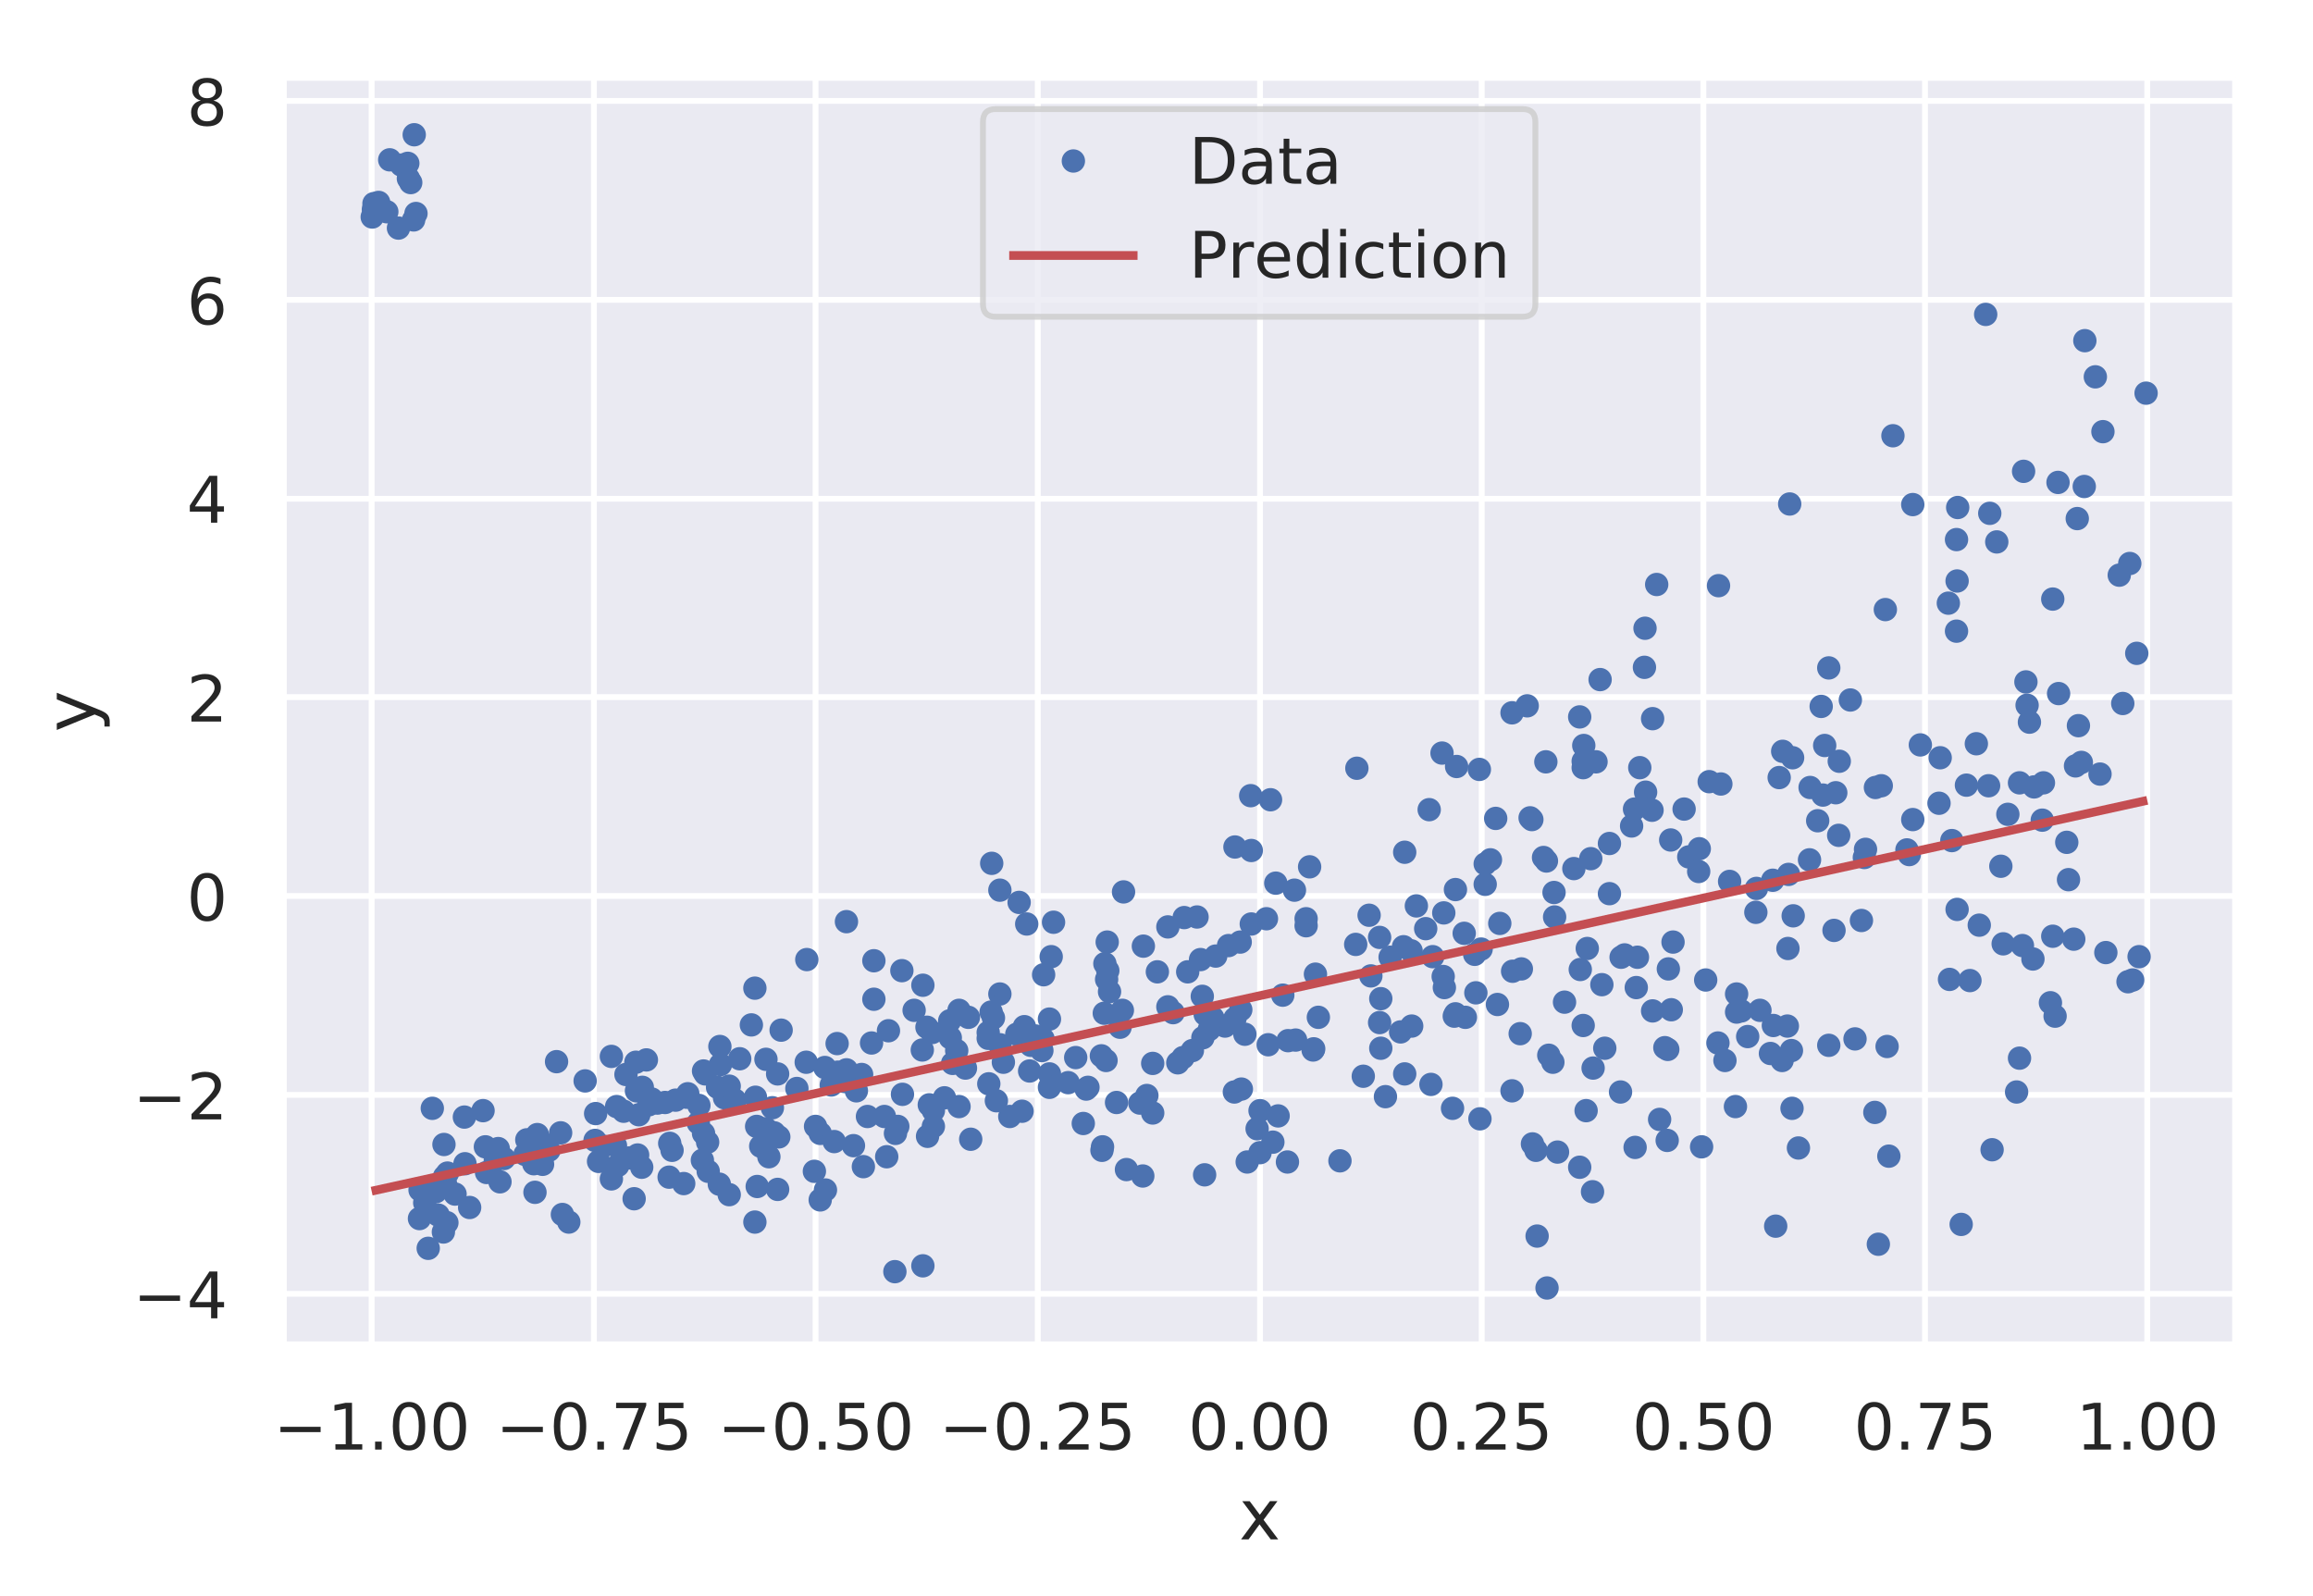 <svg height="364.8" viewBox="0 0 396.5 273.6" width="528.7" xmlns="http://www.w3.org/2000/svg" xmlns:xlink="http://www.w3.org/1999/xlink"><defs><style>*{stroke-linecap:butt;stroke-linejoin:round}</style></defs><g id="figure_1"><path d="M0 273.6h396.5V0H0z" fill="#fff" id="patch_1"/><g id="axes_1"><path d="M48.5 230.6h334.8V13.2H48.5z" fill="#eaeaf2" id="patch_2"/><g id="matplotlib.axis_1"><g id="xtick_1"><path clip-path="url(#p059a7c3ff1)" d="M63.7 230.6V13.2" fill="none" stroke="#fff" stroke-linecap="round" id="line2d_1"/><g id="text_1"><defs><path d="M10.6 35.5h62.6v-8.3H10.6z" id="DejaVuSans-8722"/><path d="M12.4 8.3h16.1v55.6L11 60.4v9l17.4 3.5h9.9V8.3h16V0H12.5z" id="DejaVuSans-49"/><path d="M10.7 12.4H21V0H10.7z" id="DejaVuSans-46"/><path d="M31.8 66.4q-7.6 0-11.5-7.5-3.8-7.5-3.8-22.5t3.8-22.5q3.9-7.5 11.5-7.5 7.7 0 11.5 7.5T47 36.4q0 15-3.8 22.5t-11.5 7.5zm0 7.8q12.2 0 18.7-9.7T57 36.4Q57 18 50.5 8.3 44-1.4 31.8-1.4 19.5-1.4 13 8.3q-6.5 9.7-6.5 28 0 18.5 6.5 28.2 6.4 9.7 18.7 9.7z" id="DejaVuSans-48"/></defs><g transform="matrix(.11 0 0 -.11 46.9 248.5)" fill="#262626"><use xlink:href="#DejaVuSans-8722"/><use x="83.8" xlink:href="#DejaVuSans-49"/><use x="147.4" xlink:href="#DejaVuSans-46"/><use x="179.2" xlink:href="#DejaVuSans-48"/><use x="242.8" xlink:href="#DejaVuSans-48"/></g></g></g><g id="xtick_2"><path clip-path="url(#p059a7c3ff1)" d="M101.8 230.6V13.2" fill="none" stroke="#fff" stroke-linecap="round" id="line2d_2"/><g id="text_2"><defs><path d="M8.2 73h46.9v-4.3L28.6 0H18.3l25 64.6H8.1z" id="DejaVuSans-55"/><path d="M10.8 73h38.7v-8.4H19.8V46.7q2.2.8 4.3 1.1 2.2.4 4.3.4 12.2 0 19.4-6.7 7-6.7 7-18.1 0-11.8-7.2-18.3-7.4-6.5-20.7-6.5-4.6 0-9.4.8-4.7.7-9.8 2.3v10q4.4-2.5 9.1-3.6 4.7-1.2 9.9-1.2 8.5 0 13.4 4.4 5 4.5 5 12 0 7.7-5 12.1Q35 40 26.7 40q-4 0-7.9-.9-4-.9-8-2.7z" id="DejaVuSans-53"/></defs><g transform="matrix(.11 0 0 -.11 85 248.5)" fill="#262626"><use xlink:href="#DejaVuSans-8722"/><use x="83.8" xlink:href="#DejaVuSans-48"/><use x="147.4" xlink:href="#DejaVuSans-46"/><use x="179.2" xlink:href="#DejaVuSans-55"/><use x="242.8" xlink:href="#DejaVuSans-53"/></g></g></g><g id="xtick_3"><path clip-path="url(#p059a7c3ff1)" d="M139.8 230.6V13.2" fill="none" stroke="#fff" stroke-linecap="round" id="line2d_3"/><g transform="matrix(.11 0 0 -.11 123 248.5)" fill="#262626" id="text_3"><use xlink:href="#DejaVuSans-8722"/><use x="83.8" xlink:href="#DejaVuSans-48"/><use x="147.4" xlink:href="#DejaVuSans-46"/><use x="179.2" xlink:href="#DejaVuSans-53"/><use x="242.8" xlink:href="#DejaVuSans-48"/></g></g><g id="xtick_4"><path clip-path="url(#p059a7c3ff1)" d="M177.9 230.6V13.2" fill="none" stroke="#fff" stroke-linecap="round" id="line2d_4"/><g id="text_4"><defs><path d="M19.2 8.3h34.4V0H7.3v8.3l15.3 15.6q9.7 9.8 12.2 12.6 4.7 5.3 6.6 9 2 3.7 2 7.3 0 5.8-4.2 9.5-4 3.6-10.6 3.6-4.6 0-9.8-1.6-5.1-1.6-11-4.9v10q6 2.4 11.1 3.6 5.2 1.2 9.5 1.2 11.4 0 18-5.7 6.8-5.6 6.8-15 0-4.6-1.7-8.6-1.6-4-6-9.5l-7.9-8.2L19.2 8.3z" id="DejaVuSans-50"/></defs><g transform="matrix(.11 0 0 -.11 161 248.5)" fill="#262626"><use xlink:href="#DejaVuSans-8722"/><use x="83.8" xlink:href="#DejaVuSans-48"/><use x="147.4" xlink:href="#DejaVuSans-46"/><use x="179.2" xlink:href="#DejaVuSans-50"/><use x="242.8" xlink:href="#DejaVuSans-53"/></g></g></g><g id="xtick_5"><path clip-path="url(#p059a7c3ff1)" d="M216 230.6V13.2" fill="none" stroke="#fff" stroke-linecap="round" id="line2d_5"/><g transform="matrix(.11 0 0 -.11 203.7 248.5)" fill="#262626" id="text_5"><use xlink:href="#DejaVuSans-48"/><use x="63.6" xlink:href="#DejaVuSans-46"/><use x="95.4" xlink:href="#DejaVuSans-48"/><use x="159" xlink:href="#DejaVuSans-48"/></g></g><g id="xtick_6"><path clip-path="url(#p059a7c3ff1)" d="M254 230.6V13.2" fill="none" stroke="#fff" stroke-linecap="round" id="line2d_6"/><g transform="matrix(.11 0 0 -.11 241.7 248.5)" fill="#262626" id="text_6"><use xlink:href="#DejaVuSans-48"/><use x="63.6" xlink:href="#DejaVuSans-46"/><use x="95.4" xlink:href="#DejaVuSans-50"/><use x="159" xlink:href="#DejaVuSans-53"/></g></g><g id="xtick_7"><path clip-path="url(#p059a7c3ff1)" d="M292 230.6V13.2" fill="none" stroke="#fff" stroke-linecap="round" id="line2d_7"/><g transform="matrix(.11 0 0 -.11 279.8 248.5)" fill="#262626" id="text_7"><use xlink:href="#DejaVuSans-48"/><use x="63.6" xlink:href="#DejaVuSans-46"/><use x="95.4" xlink:href="#DejaVuSans-53"/><use x="159" xlink:href="#DejaVuSans-48"/></g></g><g id="xtick_8"><path clip-path="url(#p059a7c3ff1)" d="M330 230.6V13.2" fill="none" stroke="#fff" stroke-linecap="round" id="line2d_8"/><g transform="matrix(.11 0 0 -.11 317.8 248.5)" fill="#262626" id="text_8"><use xlink:href="#DejaVuSans-48"/><use x="63.6" xlink:href="#DejaVuSans-46"/><use x="95.4" xlink:href="#DejaVuSans-55"/><use x="159" xlink:href="#DejaVuSans-53"/></g></g><g id="xtick_9"><path clip-path="url(#p059a7c3ff1)" d="M368.1 230.6V13.2" fill="none" stroke="#fff" stroke-linecap="round" id="line2d_9"/><g transform="matrix(.11 0 0 -.11 355.9 248.5)" fill="#262626" id="text_9"><use xlink:href="#DejaVuSans-49"/><use x="63.6" xlink:href="#DejaVuSans-46"/><use x="95.4" xlink:href="#DejaVuSans-48"/><use x="159" xlink:href="#DejaVuSans-48"/></g></g><g id="text_10"><defs><path d="M54.9 54.7L35 28 56 0H45.3l-16 21.5L13.6 0H2.9L24 28.6l-19.4 26h10.6l14.5-19.4 14.5 19.5z" id="DejaVuSans-120"/></defs><use xlink:href="#DejaVuSans-120" transform="matrix(.12 0 0 -.12 212.4 263.9)" fill="#262626"/></g></g><g id="matplotlib.axis_2"><g id="ytick_1"><path clip-path="url(#p059a7c3ff1)" d="M48.5 221.8h334.8" fill="none" stroke="#fff" stroke-linecap="round" id="line2d_10"/><g id="text_11"><defs><path d="M37.8 64.3l-25-39h25zM35.2 73h12.4V25.4H58v-8.2H47.6V0h-9.8v17.2h-33v9.5z" id="DejaVuSans-52"/></defs><g transform="matrix(.11 0 0 -.11 22.8 226)" fill="#262626"><use xlink:href="#DejaVuSans-8722"/><use x="83.8" xlink:href="#DejaVuSans-52"/></g></g></g><g id="ytick_2"><path clip-path="url(#p059a7c3ff1)" d="M48.5 187.7h334.8" fill="none" stroke="#fff" stroke-linecap="round" id="line2d_11"/><g transform="matrix(.11 0 0 -.11 22.8 191.9)" fill="#262626" id="text_12"><use xlink:href="#DejaVuSans-8722"/><use x="83.8" xlink:href="#DejaVuSans-50"/></g></g><g id="ytick_3"><path clip-path="url(#p059a7c3ff1)" d="M48.5 153.6h334.8" fill="none" stroke="#fff" stroke-linecap="round" id="line2d_12"/><use xlink:href="#DejaVuSans-48" transform="matrix(.11 0 0 -.11 32 157.8)" fill="#262626" id="text_13"/></g><g id="ytick_4"><path clip-path="url(#p059a7c3ff1)" d="M48.5 119.5h334.8" fill="none" stroke="#fff" stroke-linecap="round" id="line2d_13"/><use xlink:href="#DejaVuSans-50" transform="matrix(.11 0 0 -.11 32 123.7)" fill="#262626" id="text_14"/></g><g id="ytick_5"><path clip-path="url(#p059a7c3ff1)" d="M48.5 85.5h334.8" fill="none" stroke="#fff" stroke-linecap="round" id="line2d_14"/><use xlink:href="#DejaVuSans-52" transform="matrix(.11 0 0 -.11 32 89.6)" fill="#262626" id="text_15"/></g><g id="ytick_6"><path clip-path="url(#p059a7c3ff1)" d="M48.5 51.4h334.8" fill="none" stroke="#fff" stroke-linecap="round" id="line2d_15"/><g id="text_16"><defs><path d="M33 40.4q-6.6 0-10.5-4.6-3.9-4.5-3.9-12.4T22.5 11Q26.4 6.4 33 6.4q6.7 0 10.5 4.6 4 4.5 4 12.4t-4 12.4q-3.8 4.6-10.5 4.6zm19.6 30.9v-9Q48.9 64.1 45 65q-3.8 1-7.5 1-9.8 0-15-6.7-5-6.6-5.8-19.9 2.9 4.3 7.2 6.5 4.4 2.3 9.6 2.3 11 0 17.4-6.7 6.3-6.6 6.3-18.1 0-11.2-6.6-18Q44-1.4 33-1.4q-12.6 0-19.3 9.7Q7 18 7 36.3 7 53.8 15.2 64q8.2 10.3 22 10.3 3.7 0 7.5-.7 3.8-.8 7.9-2.2z" id="DejaVuSans-54"/></defs><use xlink:href="#DejaVuSans-54" transform="matrix(.11 0 0 -.11 32 55.6)" fill="#262626"/></g></g><g id="ytick_7"><path clip-path="url(#p059a7c3ff1)" d="M48.5 17.3h334.8" fill="none" stroke="#fff" stroke-linecap="round" id="line2d_16"/><g id="text_17"><defs><path d="M31.8 34.6q-7 0-11-3.7-4.1-3.8-4.1-10.4 0-6.6 4-10.3 4-3.8 11-3.8 7.1 0 11.2 3.8 4 3.8 4 10.3 0 6.6-4 10.4-4 3.7-11.1 3.7zm-9.9 4.2q-6.3 1.6-9.9 6Q8.5 49 8.5 55.2q0 8.8 6.2 13.8 6.3 5.1 17 5.1 11 0 17.2-5Q55 64 55 55.2q0-6.2-3.6-10.6-3.5-4.3-9.8-5.9 7.1-1.6 11.1-6.5 4-4.8 4-11.8 0-10.6-6.5-16.3-6.5-5.6-18.5-5.6T13.2 4.2Q6.8 10 6.8 20.5q0 7 4 11.8 4 4.9 11.1 6.5zm-3.6 15.6q0-5.7 3.5-8.8 3.6-3.2 10-3.2 6.3 0 10 3.2 3.5 3.1 3.5 8.8 0 5.7-3.6 8.8-3.6 3.2-10 3.2-6.3 0-9.9-3.2-3.5-3.1-3.5-8.8z" id="DejaVuSans-56"/></defs><use xlink:href="#DejaVuSans-56" transform="matrix(.11 0 0 -.11 32 21.5)" fill="#262626"/></g></g><g id="text_18"><defs><path d="M32.2-5q-3.8-9.8-7.5-12.8-3.6-3-9.6-3H7.9v7.5h5.3q3.7 0 5.7 1.8 2.1 1.7 4.6 8.3l1.6 4L3 54.8h9.5l17-42.8 17.2 42.8h9.5z" id="DejaVuSans-121"/></defs><use xlink:href="#DejaVuSans-121" transform="matrix(0 -.12 -.12 0 16.3 125.5)" fill="#262626"/></g></g><g id="line2d_17"><defs><path d="M0 1.5a1.5 1.5 0 100-3 1.5 1.5 0 000 3z" id="mceaa3e85a0" stroke="#4c72b0"/></defs><g clip-path="url(#p059a7c3ff1)" fill="#4c72b0" stroke="#4c72b0"><use x="346.7" xlink:href="#mceaa3e85a0" y="162.1"/><use x="160" xlink:href="#mceaa3e85a0" y="190.4"/><use x="119.7" xlink:href="#mceaa3e85a0" y="192.5"/><use x="126" xlink:href="#mceaa3e85a0" y="188.6"/><use x="236.5" xlink:href="#mceaa3e85a0" y="160.7"/><use x="245" xlink:href="#mceaa3e85a0" y="138.8"/><use x="357.3" xlink:href="#mceaa3e85a0" y="83.4"/><use x="262.6" xlink:href="#mceaa3e85a0" y="140.5"/><use x="291.7" xlink:href="#mceaa3e85a0" y="196.6"/><use x="262.7" xlink:href="#mceaa3e85a0" y="196.1"/><use x="291.3" xlink:href="#mceaa3e85a0" y="145.5"/><use x="356.3" xlink:href="#mceaa3e85a0" y="124.4"/><use x="66.3" xlink:href="#mceaa3e85a0" y="36.3"/><use x="96.1" xlink:href="#mceaa3e85a0" y="194.2"/><use x="154.7" xlink:href="#mceaa3e85a0" y="187.6"/><use x="263.5" xlink:href="#mceaa3e85a0" y="211.9"/><use x="310.2" xlink:href="#mceaa3e85a0" y="147.4"/><use x="329.2" xlink:href="#mceaa3e85a0" y="127.7"/><use x="357.4" xlink:href="#mceaa3e85a0" y="58.4"/><use x="284" xlink:href="#mceaa3e85a0" y="100.2"/><use x="259.3" xlink:href="#mceaa3e85a0" y="166.5"/><use x="282.1" xlink:href="#mceaa3e85a0" y="135.8"/><use x="206.1" xlink:href="#mceaa3e85a0" y="170.8"/><use x="162.8" xlink:href="#mceaa3e85a0" y="175"/><use x="197.6" xlink:href="#mceaa3e85a0" y="190.8"/><use x="285.8" xlink:href="#mceaa3e85a0" y="195.5"/><use x="366.3" xlink:href="#mceaa3e85a0" y="112"/><use x="269.8" xlink:href="#mceaa3e85a0" y="148.9"/><use x="304.4" xlink:href="#mceaa3e85a0" y="210.2"/><use x="115.8" xlink:href="#mceaa3e85a0" y="188.6"/><use x="71.9" xlink:href="#mceaa3e85a0" y="208.9"/><use x="307.4" xlink:href="#mceaa3e85a0" y="157"/><use x="338.8" xlink:href="#mceaa3e85a0" y="127.5"/><use x="71.3" xlink:href="#mceaa3e85a0" y="36.6"/><use x="213.4" xlink:href="#mceaa3e85a0" y="177.3"/><use x="223.9" xlink:href="#mceaa3e85a0" y="158.7"/><use x="245.3" xlink:href="#mceaa3e85a0" y="185.9"/><use x="79.6" xlink:href="#mceaa3e85a0" y="191.5"/><use x="336.2" xlink:href="#mceaa3e85a0" y="209.9"/><use x="285.4" xlink:href="#mceaa3e85a0" y="179.6"/><use x="312.8" xlink:href="#mceaa3e85a0" y="127.8"/><use x="216" xlink:href="#mceaa3e85a0" y="197.6"/><use x="310.3" xlink:href="#mceaa3e85a0" y="135"/><use x="93" xlink:href="#mceaa3e85a0" y="199.6"/><use x="130.4" xlink:href="#mceaa3e85a0" y="196.5"/><use x="142.5" xlink:href="#mceaa3e85a0" y="186"/><use x="206.2" xlink:href="#mceaa3e85a0" y="177.9"/><use x="203.6" xlink:href="#mceaa3e85a0" y="166.6"/><use x="279.7" xlink:href="#mceaa3e85a0" y="141.6"/><use x="117.9" xlink:href="#mceaa3e85a0" y="187.5"/><use x="225.5" xlink:href="#mceaa3e85a0" y="167"/><use x="114.8" xlink:href="#mceaa3e85a0" y="196"/><use x="297.7" xlink:href="#mceaa3e85a0" y="173.5"/><use x="346.2" xlink:href="#mceaa3e85a0" y="134.2"/><use x="249.3" xlink:href="#mceaa3e85a0" y="174.2"/><use x="109.5" xlink:href="#mceaa3e85a0" y="191.1"/><use x="212.8" xlink:href="#mceaa3e85a0" y="186.7"/><use x="178.6" xlink:href="#mceaa3e85a0" y="180.1"/><use x="322" xlink:href="#mceaa3e85a0" y="213.3"/><use x="341.1" xlink:href="#mceaa3e85a0" y="88"/><use x="180.6" xlink:href="#mceaa3e85a0" y="158.1"/><use x="159.8" xlink:href="#mceaa3e85a0" y="177"/><use x="236.7" xlink:href="#mceaa3e85a0" y="171.2"/><use x="120.9" xlink:href="#mceaa3e85a0" y="184.1"/><use x="102" xlink:href="#mceaa3e85a0" y="195.5"/><use x="273" xlink:href="#mceaa3e85a0" y="204.3"/><use x="307.1" xlink:href="#mceaa3e85a0" y="180.1"/><use x="238.3" xlink:href="#mceaa3e85a0" y="164.1"/><use x="360" xlink:href="#mceaa3e85a0" y="132.7"/><use x="256.7" xlink:href="#mceaa3e85a0" y="172.2"/><use x="334.2" xlink:href="#mceaa3e85a0" y="167.9"/><use x="214.5" xlink:href="#mceaa3e85a0" y="158.4"/><use x="170.8" xlink:href="#mceaa3e85a0" y="188.7"/><use x="281.1" xlink:href="#mceaa3e85a0" y="131.6"/><use x="217.1" xlink:href="#mceaa3e85a0" y="157.5"/><use x="132.4" xlink:href="#mceaa3e85a0" y="189.9"/><use x="138.3" xlink:href="#mceaa3e85a0" y="164.5"/><use x="305" xlink:href="#mceaa3e85a0" y="133.3"/><use x="214.5" xlink:href="#mceaa3e85a0" y="145.8"/><use x="342.3" xlink:href="#mceaa3e85a0" y="92.9"/><use x="351.5" xlink:href="#mceaa3e85a0" y="171.9"/><use x="226" xlink:href="#mceaa3e85a0" y="174.4"/><use x="140.6" xlink:href="#mceaa3e85a0" y="205.7"/><use x="283.2" xlink:href="#mceaa3e85a0" y="138.9"/><use x="175.6" xlink:href="#mceaa3e85a0" y="176"/><use x="215.5" xlink:href="#mceaa3e85a0" y="193.5"/><use x="132.7" xlink:href="#mceaa3e85a0" y="194.2"/><use x="171.4" xlink:href="#mceaa3e85a0" y="179.1"/><use x="261.8" xlink:href="#mceaa3e85a0" y="121"/><use x="159" xlink:href="#mceaa3e85a0" y="194.8"/><use x="297.7" xlink:href="#mceaa3e85a0" y="170.4"/><use x="301.7" xlink:href="#mceaa3e85a0" y="173.2"/><use x="323.2" xlink:href="#mceaa3e85a0" y="104.5"/><use x="352.9" xlink:href="#mceaa3e85a0" y="118.9"/><use x="96.4" xlink:href="#mceaa3e85a0" y="208.2"/><use x="340.9" xlink:href="#mceaa3e85a0" y="134.7"/><use x="166" xlink:href="#mceaa3e85a0" y="174.4"/><use x="315.3" xlink:href="#mceaa3e85a0" y="130.5"/><use x="337.1" xlink:href="#mceaa3e85a0" y="134.6"/><use x="76.7" xlink:href="#mceaa3e85a0" y="201.1"/><use x="123.3" xlink:href="#mceaa3e85a0" y="203"/><use x="153.4" xlink:href="#mceaa3e85a0" y="218"/><use x="254.6" xlink:href="#mceaa3e85a0" y="148.1"/><use x="90" xlink:href="#mceaa3e85a0" y="197.9"/><use x="107.3" xlink:href="#mceaa3e85a0" y="184.2"/><use x="220.7" xlink:href="#mceaa3e85a0" y="199.2"/><use x="273.6" xlink:href="#mceaa3e85a0" y="130.6"/><use x="324.5" xlink:href="#mceaa3e85a0" y="74.7"/><use x="260.8" xlink:href="#mceaa3e85a0" y="166.1"/><use x="240.8" xlink:href="#mceaa3e85a0" y="184.1"/><use x="280.2" xlink:href="#mceaa3e85a0" y="138.7"/><use x="140.6" xlink:href="#mceaa3e85a0" y="194.3"/><use x="337.7" xlink:href="#mceaa3e85a0" y="168.1"/><use x="198.4" xlink:href="#mceaa3e85a0" y="166.6"/><use x="70" xlink:href="#mceaa3e85a0" y="30.6"/><use x="355.8" xlink:href="#mceaa3e85a0" y="131.3"/><use x="262.3" xlink:href="#mceaa3e85a0" y="140.2"/><use x="219.9" xlink:href="#mceaa3e85a0" y="170.6"/><use x="271.4" xlink:href="#mceaa3e85a0" y="175.8"/><use x="212.7" xlink:href="#mceaa3e85a0" y="173.1"/><use x="345.7" xlink:href="#mceaa3e85a0" y="187.2"/><use x="220.8" xlink:href="#mceaa3e85a0" y="178.4"/><use x="85.7" xlink:href="#mceaa3e85a0" y="202.6"/><use x="236.5" xlink:href="#mceaa3e85a0" y="175.3"/><use x="251" xlink:href="#mceaa3e85a0" y="160"/><use x="350.3" xlink:href="#mceaa3e85a0" y="134.2"/><use x="190.2" xlink:href="#mceaa3e85a0" y="170"/><use x="144.2" xlink:href="#mceaa3e85a0" y="185.3"/><use x="93.4" xlink:href="#mceaa3e85a0" y="196.2"/><use x="211.6" xlink:href="#mceaa3e85a0" y="187.2"/><use x="205.2" xlink:href="#mceaa3e85a0" y="157.2"/><use x="72.8" xlink:href="#mceaa3e85a0" y="206.2"/><use x="275.1" xlink:href="#mceaa3e85a0" y="179.7"/><use x="282" xlink:href="#mceaa3e85a0" y="107.7"/><use x="285.9" xlink:href="#mceaa3e85a0" y="179.9"/><use x="189.9" xlink:href="#mceaa3e85a0" y="166.4"/><use x="68.3" xlink:href="#mceaa3e85a0" y="39.1"/><use x="340.4" xlink:href="#mceaa3e85a0" y="53.9"/><use x="304" xlink:href="#mceaa3e85a0" y="175.8"/><use x="114" xlink:href="#mceaa3e85a0" y="189"/><use x="158.9" xlink:href="#mceaa3e85a0" y="176.1"/><use x="249.7" xlink:href="#mceaa3e85a0" y="131.4"/><use x="174.7" xlink:href="#mceaa3e85a0" y="154.7"/><use x="111.2" xlink:href="#mceaa3e85a0" y="189.4"/><use x="117.7" xlink:href="#mceaa3e85a0" y="188.1"/><use x="327.9" xlink:href="#mceaa3e85a0" y="86.5"/><use x="152" xlink:href="#mceaa3e85a0" y="198.3"/><use x="241.9" xlink:href="#mceaa3e85a0" y="163"/><use x="201.9" xlink:href="#mceaa3e85a0" y="182.2"/><use x="188.9" xlink:href="#mceaa3e85a0" y="197.2"/><use x="332.4" xlink:href="#mceaa3e85a0" y="137.7"/><use x="274.6" xlink:href="#mceaa3e85a0" y="168.8"/><use x="148.7" xlink:href="#mceaa3e85a0" y="191.4"/><use x="83.4" xlink:href="#mceaa3e85a0" y="201"/><use x="124.2" xlink:href="#mceaa3e85a0" y="188.2"/><use x="347.3" xlink:href="#mceaa3e85a0" y="116.9"/><use x="323.8" xlink:href="#mceaa3e85a0" y="198.2"/><use x="354.3" xlink:href="#mceaa3e85a0" y="144.4"/><use x="79.7" xlink:href="#mceaa3e85a0" y="199.5"/><use x="240.1" xlink:href="#mceaa3e85a0" y="176.9"/><use x="210" xlink:href="#mceaa3e85a0" y="175.9"/><use x="70.4" xlink:href="#mceaa3e85a0" y="31.3"/><use x="177.5" xlink:href="#mceaa3e85a0" y="177.6"/><use x="189.8" xlink:href="#mceaa3e85a0" y="161.5"/><use x="247.6" xlink:href="#mceaa3e85a0" y="169.3"/><use x="268.2" xlink:href="#mceaa3e85a0" y="171.8"/><use x="319.1" xlink:href="#mceaa3e85a0" y="157.8"/><use x="301" xlink:href="#mceaa3e85a0" y="156.4"/><use x="185.7" xlink:href="#mceaa3e85a0" y="192.6"/><use x="305.6" xlink:href="#mceaa3e85a0" y="128.8"/><use x="335.6" xlink:href="#mceaa3e85a0" y="87"/><use x="143.6" xlink:href="#mceaa3e85a0" y="183.8"/><use x="364.8" xlink:href="#mceaa3e85a0" y="168.3"/><use x="323.5" xlink:href="#mceaa3e85a0" y="179.4"/><use x="286.4" xlink:href="#mceaa3e85a0" y="144"/><use x="172" xlink:href="#mceaa3e85a0" y="182.1"/><use x="332.6" xlink:href="#mceaa3e85a0" y="129.9"/><use x="327.9" xlink:href="#mceaa3e85a0" y="140.5"/><use x="354.6" xlink:href="#mceaa3e85a0" y="150.8"/><use x="63.8" xlink:href="#mceaa3e85a0" y="37.2"/><use x="68.8" xlink:href="#mceaa3e85a0" y="28.3"/><use x="159.3" xlink:href="#mceaa3e85a0" y="189.4"/><use x="366.7" xlink:href="#mceaa3e85a0" y="164"/><use x="109.1" xlink:href="#mceaa3e85a0" y="187"/><use x="114.7" xlink:href="#mceaa3e85a0" y="201.8"/><use x="294.6" xlink:href="#mceaa3e85a0" y="100.4"/><use x="84.9" xlink:href="#mceaa3e85a0" y="198.9"/><use x="278.5" xlink:href="#mceaa3e85a0" y="163.7"/><use x="206.5" xlink:href="#mceaa3e85a0" y="201.4"/><use x="66.8" xlink:href="#mceaa3e85a0" y="27.4"/><use x="299.6" xlink:href="#mceaa3e85a0" y="177.7"/><use x="305.5" xlink:href="#mceaa3e85a0" y="181.8"/><use x="109.3" xlink:href="#mceaa3e85a0" y="198"/><use x="71" xlink:href="#mceaa3e85a0" y="23.1"/><use x="295.7" xlink:href="#mceaa3e85a0" y="181.8"/><use x="131.8" xlink:href="#mceaa3e85a0" y="198.3"/><use x="143.5" xlink:href="#mceaa3e85a0" y="178.9"/><use x="202.8" xlink:href="#mceaa3e85a0" y="181.3"/><use x="139.8" xlink:href="#mceaa3e85a0" y="193.1"/><use x="236.7" xlink:href="#mceaa3e85a0" y="179.7"/><use x="321.5" xlink:href="#mceaa3e85a0" y="135"/><use x="178.8" xlink:href="#mceaa3e85a0" y="178.1"/><use x="195.4" xlink:href="#mceaa3e85a0" y="189.1"/><use x="317.2" xlink:href="#mceaa3e85a0" y="120"/><use x="176.7" xlink:href="#mceaa3e85a0" y="179.2"/><use x="76.1" xlink:href="#mceaa3e85a0" y="196.2"/><use x="232.6" xlink:href="#mceaa3e85a0" y="131.7"/><use x="201.1" xlink:href="#mceaa3e85a0" y="173.6"/><use x="284.5" xlink:href="#mceaa3e85a0" y="191.9"/><use x="178.9" xlink:href="#mceaa3e85a0" y="167.1"/><use x="319.6" xlink:href="#mceaa3e85a0" y="147"/><use x="206.6" xlink:href="#mceaa3e85a0" y="173.9"/><use x="235" xlink:href="#mceaa3e85a0" y="167.3"/><use x="265" xlink:href="#mceaa3e85a0" y="130.6"/><use x="204.4" xlink:href="#mceaa3e85a0" y="180.1"/><use x="253.6" xlink:href="#mceaa3e85a0" y="131.9"/><use x="131.3" xlink:href="#mceaa3e85a0" y="181.6"/><use x="286.8" xlink:href="#mceaa3e85a0" y="161.5"/><use x="179.9" xlink:href="#mceaa3e85a0" y="174.7"/><use x="123" xlink:href="#mceaa3e85a0" y="186.4"/><use x="146.3" xlink:href="#mceaa3e85a0" y="196.4"/><use x="139.6" xlink:href="#mceaa3e85a0" y="200.8"/><use x="110.1" xlink:href="#mceaa3e85a0" y="186.4"/><use x="298.5" xlink:href="#mceaa3e85a0" y="173.3"/><use x="141.5" xlink:href="#mceaa3e85a0" y="204"/><use x="102.6" xlink:href="#mceaa3e85a0" y="199.1"/><use x="266.2" xlink:href="#mceaa3e85a0" y="182.1"/><use x="189.4" xlink:href="#mceaa3e85a0" y="165.2"/><use x="267" xlink:href="#mceaa3e85a0" y="197.5"/><use x="264.6" xlink:href="#mceaa3e85a0" y="147"/><use x="156.7" xlink:href="#mceaa3e85a0" y="173.2"/><use x="125" xlink:href="#mceaa3e85a0" y="204.8"/><use x="131.3" xlink:href="#mceaa3e85a0" y="193.5"/><use x="100.3" xlink:href="#mceaa3e85a0" y="185.3"/><use x="75.1" xlink:href="#mceaa3e85a0" y="208.3"/><use x="74.1" xlink:href="#mceaa3e85a0" y="190"/><use x="133.9" xlink:href="#mceaa3e85a0" y="176.6"/><use x="133.3" xlink:href="#mceaa3e85a0" y="203.9"/><use x="253.9" xlink:href="#mceaa3e85a0" y="162.7"/><use x="335.4" xlink:href="#mceaa3e85a0" y="92.5"/><use x="301.1" xlink:href="#mceaa3e85a0" y="152.3"/><use x="283.3" xlink:href="#mceaa3e85a0" y="173.3"/><use x="158.2" xlink:href="#mceaa3e85a0" y="217"/><use x="174.3" xlink:href="#mceaa3e85a0" y="177.3"/><use x="123.4" xlink:href="#mceaa3e85a0" y="179.4"/><use x="348.5" xlink:href="#mceaa3e85a0" y="164.4"/><use x="234.7" xlink:href="#mceaa3e85a0" y="156.9"/><use x="312.5" xlink:href="#mceaa3e85a0" y="136.3"/><use x="169.9" xlink:href="#mceaa3e85a0" y="173.5"/><use x="307.2" xlink:href="#mceaa3e85a0" y="190"/><use x="95.4" xlink:href="#mceaa3e85a0" y="182"/><use x="280.5" xlink:href="#mceaa3e85a0" y="169.3"/><use x="343" xlink:href="#mceaa3e85a0" y="148.5"/><use x="308.3" xlink:href="#mceaa3e85a0" y="196.8"/><use x="163.3" xlink:href="#mceaa3e85a0" y="182.3"/><use x="141.4" xlink:href="#mceaa3e85a0" y="183"/><use x="214.4" xlink:href="#mceaa3e85a0" y="136.4"/><use x="189.6" xlink:href="#mceaa3e85a0" y="181.8"/><use x="193.1" xlink:href="#mceaa3e85a0" y="200.5"/><use x="86.4" xlink:href="#mceaa3e85a0" y="198.6"/><use x="247.4" xlink:href="#mceaa3e85a0" y="167.4"/><use x="291.2" xlink:href="#mceaa3e85a0" y="149.4"/><use x="306.5" xlink:href="#mceaa3e85a0" y="162.6"/><use x="179.9" xlink:href="#mceaa3e85a0" y="184.1"/><use x="306.4" xlink:href="#mceaa3e85a0" y="175.9"/><use x="207.3" xlink:href="#mceaa3e85a0" y="176.5"/><use x="283.3" xlink:href="#mceaa3e85a0" y="123.2"/><use x="121.3" xlink:href="#mceaa3e85a0" y="195.8"/><use x="196" xlink:href="#mceaa3e85a0" y="162.2"/><use x="314.4" xlink:href="#mceaa3e85a0" y="159.5"/><use x="315.2" xlink:href="#mceaa3e85a0" y="143.2"/><use x="121.4" xlink:href="#mceaa3e85a0" y="200.8"/><use x="69.9" xlink:href="#mceaa3e85a0" y="28"/><use x="277.9" xlink:href="#mceaa3e85a0" y="164.1"/><use x="169.4" xlink:href="#mceaa3e85a0" y="177"/><use x="191.4" xlink:href="#mceaa3e85a0" y="189"/><use x="297.5" xlink:href="#mceaa3e85a0" y="189.7"/><use x="356.8" xlink:href="#mceaa3e85a0" y="130.7"/><use x="335.4" xlink:href="#mceaa3e85a0" y="108.2"/><use x="104.8" xlink:href="#mceaa3e85a0" y="202.1"/><use x="306.6" xlink:href="#mceaa3e85a0" y="149.9"/><use x="271.4" xlink:href="#mceaa3e85a0" y="131.6"/><use x="225.1" xlink:href="#mceaa3e85a0" y="180"/><use x="327.3" xlink:href="#mceaa3e85a0" y="146.5"/><use x="293" xlink:href="#mceaa3e85a0" y="134"/><use x="92.1" xlink:href="#mceaa3e85a0" y="194.5"/><use x="164" xlink:href="#mceaa3e85a0" y="180.1"/><use x="189.3" xlink:href="#mceaa3e85a0" y="173.7"/><use x="64" xlink:href="#mceaa3e85a0" y="35.9"/><use x="245.6" xlink:href="#mceaa3e85a0" y="164"/><use x="271.5" xlink:href="#mceaa3e85a0" y="127.8"/><use x="175.2" xlink:href="#mceaa3e85a0" y="190.5"/><use x="184.4" xlink:href="#mceaa3e85a0" y="181.3"/><use x="208.4" xlink:href="#mceaa3e85a0" y="163.9"/><use x="240.6" xlink:href="#mceaa3e85a0" y="162.3"/><use x="105.5" xlink:href="#mceaa3e85a0" y="196.4"/><use x="367.9" xlink:href="#mceaa3e85a0" y="67.4"/><use x="218.2" xlink:href="#mceaa3e85a0" y="195.8"/><use x="213.8" xlink:href="#mceaa3e85a0" y="199.2"/><use x="120.6" xlink:href="#mceaa3e85a0" y="183.6"/><use x="153.9" xlink:href="#mceaa3e85a0" y="193.1"/><use x="306.8" xlink:href="#mceaa3e85a0" y="86.4"/><use x="153.5" xlink:href="#mceaa3e85a0" y="194.3"/><use x="275.9" xlink:href="#mceaa3e85a0" y="144.6"/><use x="146.8" xlink:href="#mceaa3e85a0" y="187"/><use x="341.5" xlink:href="#mceaa3e85a0" y="197.1"/><use x="154.6" xlink:href="#mceaa3e85a0" y="166.4"/><use x="334.6" xlink:href="#mceaa3e85a0" y="144.1"/><use x="351.9" xlink:href="#mceaa3e85a0" y="102.7"/><use x="115.2" xlink:href="#mceaa3e85a0" y="197.2"/><use x="173.1" xlink:href="#mceaa3e85a0" y="191.4"/><use x="271.4" xlink:href="#mceaa3e85a0" y="130.5"/><use x="344.2" xlink:href="#mceaa3e85a0" y="139.6"/><use x="107.9" xlink:href="#mceaa3e85a0" y="198.5"/><use x="94.1" xlink:href="#mceaa3e85a0" y="197.2"/><use x="189" xlink:href="#mceaa3e85a0" y="196.6"/><use x="360.5" xlink:href="#mceaa3e85a0" y="74"/><use x="76.4" xlink:href="#mceaa3e85a0" y="203.1"/><use x="120.6" xlink:href="#mceaa3e85a0" y="194.3"/><use x="249" xlink:href="#mceaa3e85a0" y="190"/><use x="90.3" xlink:href="#mceaa3e85a0" y="195.4"/><use x="160" xlink:href="#mceaa3e85a0" y="193.1"/><use x="249.5" xlink:href="#mceaa3e85a0" y="173.8"/><use x="125" xlink:href="#mceaa3e85a0" y="186.2"/><use x="274.3" xlink:href="#mceaa3e85a0" y="116.5"/><use x="138.2" xlink:href="#mceaa3e85a0" y="182.1"/><use x="270.8" xlink:href="#mceaa3e85a0" y="200.1"/><use x="211.7" xlink:href="#mceaa3e85a0" y="174.6"/><use x="143" xlink:href="#mceaa3e85a0" y="195.7"/><use x="149.8" xlink:href="#mceaa3e85a0" y="171.3"/><use x="339.3" xlink:href="#mceaa3e85a0" y="158.6"/><use x="147.7" xlink:href="#mceaa3e85a0" y="184.2"/><use x="319.8" xlink:href="#mceaa3e85a0" y="145.6"/><use x="123.5" xlink:href="#mceaa3e85a0" y="182.5"/><use x="164.4" xlink:href="#mceaa3e85a0" y="173.2"/><use x="351.9" xlink:href="#mceaa3e85a0" y="160.5"/><use x="217.8" xlink:href="#mceaa3e85a0" y="137.1"/><use x="186.5" xlink:href="#mceaa3e85a0" y="186.4"/><use x="72" xlink:href="#mceaa3e85a0" y="204"/><use x="253" xlink:href="#mceaa3e85a0" y="170.2"/><use x="169.5" xlink:href="#mceaa3e85a0" y="185.8"/><use x="148" xlink:href="#mceaa3e85a0" y="200"/><use x="83.2" xlink:href="#mceaa3e85a0" y="196.6"/><use x="165.5" xlink:href="#mceaa3e85a0" y="183.1"/><use x="84.4" xlink:href="#mceaa3e85a0" y="197.2"/><use x="64.9" xlink:href="#mceaa3e85a0" y="34.7"/><use x="76.2" xlink:href="#mceaa3e85a0" y="201.7"/><use x="170" xlink:href="#mceaa3e85a0" y="148"/><use x="91.7" xlink:href="#mceaa3e85a0" y="204.4"/><use x="222.1" xlink:href="#mceaa3e85a0" y="178.3"/><use x="129.4" xlink:href="#mceaa3e85a0" y="209.5"/><use x="365.6" xlink:href="#mceaa3e85a0" y="168"/><use x="145.1" xlink:href="#mceaa3e85a0" y="158"/><use x="270.8" xlink:href="#mceaa3e85a0" y="122.9"/><use x="223.9" xlink:href="#mceaa3e85a0" y="157.5"/><use x="197.6" xlink:href="#mceaa3e85a0" y="182.3"/><use x="265.1" xlink:href="#mceaa3e85a0" y="147.6"/><use x="104.8" xlink:href="#mceaa3e85a0" y="181.1"/><use x="303.5" xlink:href="#mceaa3e85a0" y="180.6"/><use x="105.7" xlink:href="#mceaa3e85a0" y="189.7"/><use x="256.4" xlink:href="#mceaa3e85a0" y="140.3"/><use x="128.8" xlink:href="#mceaa3e85a0" y="175.7"/><use x="70.9" xlink:href="#mceaa3e85a0" y="37.7"/><use x="254.6" xlink:href="#mceaa3e85a0" y="151.6"/><use x="259.2" xlink:href="#mceaa3e85a0" y="122.2"/><use x="259.2" xlink:href="#mceaa3e85a0" y="187"/><use x="326.9" xlink:href="#mceaa3e85a0" y="145.7"/><use x="166.4" xlink:href="#mceaa3e85a0" y="195.3"/><use x="188.8" xlink:href="#mceaa3e85a0" y="181"/><use x="249.5" xlink:href="#mceaa3e85a0" y="152.5"/><use x="350.1" xlink:href="#mceaa3e85a0" y="140.6"/><use x="110" xlink:href="#mceaa3e85a0" y="200.1"/><use x="119.8" xlink:href="#mceaa3e85a0" y="189.5"/><use x="110.8" xlink:href="#mceaa3e85a0" y="181.7"/><use x="280.7" xlink:href="#mceaa3e85a0" y="164.1"/><use x="346.2" xlink:href="#mceaa3e85a0" y="181.4"/><use x="192.4" xlink:href="#mceaa3e85a0" y="173.2"/><use x="229.7" xlink:href="#mceaa3e85a0" y="199"/><use x="161.9" xlink:href="#mceaa3e85a0" y="188.2"/><use x="112.7" xlink:href="#mceaa3e85a0" y="189.1"/><use x="277.8" xlink:href="#mceaa3e85a0" y="187.2"/><use x="286" xlink:href="#mceaa3e85a0" y="166.1"/><use x="356.1" xlink:href="#mceaa3e85a0" y="88.9"/><use x="176.5" xlink:href="#mceaa3e85a0" y="183.6"/><use x="281.9" xlink:href="#mceaa3e85a0" y="114.4"/><use x="363.9" xlink:href="#mceaa3e85a0" y="120.6"/><use x="97.5" xlink:href="#mceaa3e85a0" y="209.5"/><use x="294.5" xlink:href="#mceaa3e85a0" y="178.8"/><use x="111.7" xlink:href="#mceaa3e85a0" y="188.4"/><use x="312.2" xlink:href="#mceaa3e85a0" y="121.1"/><use x="232.4" xlink:href="#mceaa3e85a0" y="161.9"/><use x="240.8" xlink:href="#mceaa3e85a0" y="146.1"/><use x="348.7" xlink:href="#mceaa3e85a0" y="134.9"/><use x="195.9" xlink:href="#mceaa3e85a0" y="201.6"/><use x="212.6" xlink:href="#mceaa3e85a0" y="161.5"/><use x="266.5" xlink:href="#mceaa3e85a0" y="157.2"/><use x="255.5" xlink:href="#mceaa3e85a0" y="147.4"/><use x="103.4" xlink:href="#mceaa3e85a0" y="196.5"/><use x="171.4" xlink:href="#mceaa3e85a0" y="170.4"/><use x="257.1" xlink:href="#mceaa3e85a0" y="158.3"/><use x="343.4" xlink:href="#mceaa3e85a0" y="161.8"/><use x="91.5" xlink:href="#mceaa3e85a0" y="199.5"/><use x="85.4" xlink:href="#mceaa3e85a0" y="196.9"/><use x="189.7" xlink:href="#mceaa3e85a0" y="167.9"/><use x="129.4" xlink:href="#mceaa3e85a0" y="169.4"/><use x="221.9" xlink:href="#mceaa3e85a0" y="152.6"/><use x="233.7" xlink:href="#mceaa3e85a0" y="184.5"/><use x="207.9" xlink:href="#mceaa3e85a0" y="174.5"/><use x="129.5" xlink:href="#mceaa3e85a0" y="188.1"/><use x="136.6" xlink:href="#mceaa3e85a0" y="186.6"/><use x="129.7" xlink:href="#mceaa3e85a0" y="193.1"/><use x="263.3" xlink:href="#mceaa3e85a0" y="197.2"/><use x="321.4" xlink:href="#mceaa3e85a0" y="190.7"/><use x="346.9" xlink:href="#mceaa3e85a0" y="80.8"/><use x="307.3" xlink:href="#mceaa3e85a0" y="129.9"/><use x="270.9" xlink:href="#mceaa3e85a0" y="166.2"/><use x="126.8" xlink:href="#mceaa3e85a0" y="181.5"/><use x="289.5" xlink:href="#mceaa3e85a0" y="146.9"/><use x="275.9" xlink:href="#mceaa3e85a0" y="153.2"/><use x="179.9" xlink:href="#mceaa3e85a0" y="186.4"/><use x="322.5" xlink:href="#mceaa3e85a0" y="134.7"/><use x="224.5" xlink:href="#mceaa3e85a0" y="148.6"/><use x="335.5" xlink:href="#mceaa3e85a0" y="99.6"/><use x="313.5" xlink:href="#mceaa3e85a0" y="114.5"/><use x="133.3" xlink:href="#mceaa3e85a0" y="184.1"/><use x="313.5" xlink:href="#mceaa3e85a0" y="179.2"/><use x="105.9" xlink:href="#mceaa3e85a0" y="199.8"/><use x="210.6" xlink:href="#mceaa3e85a0" y="162.1"/><use x="109" xlink:href="#mceaa3e85a0" y="182.1"/><use x="200.2" xlink:href="#mceaa3e85a0" y="172.6"/><use x="266.4" xlink:href="#mceaa3e85a0" y="153"/><use x="303.9" xlink:href="#mceaa3e85a0" y="150.9"/><use x="265.2" xlink:href="#mceaa3e85a0" y="220.8"/><use x="280.3" xlink:href="#mceaa3e85a0" y="196.7"/><use x="334" xlink:href="#mceaa3e85a0" y="103.4"/><use x="106.9" xlink:href="#mceaa3e85a0" y="190.5"/><use x="108.7" xlink:href="#mceaa3e85a0" y="205.5"/><use x="162.9" xlink:href="#mceaa3e85a0" y="177.9"/><use x="73.4" xlink:href="#mceaa3e85a0" y="214"/><use x="273.1" xlink:href="#mceaa3e85a0" y="183.1"/><use x="296.5" xlink:href="#mceaa3e85a0" y="151.1"/><use x="170.3" xlink:href="#mceaa3e85a0" y="174.5"/><use x="251.2" xlink:href="#mceaa3e85a0" y="174.4"/><use x="355.5" xlink:href="#mceaa3e85a0" y="161"/><use x="152.3" xlink:href="#mceaa3e85a0" y="176.7"/><use x="272.7" xlink:href="#mceaa3e85a0" y="147.2"/><use x="76.6" xlink:href="#mceaa3e85a0" y="209.6"/><use x="82.8" xlink:href="#mceaa3e85a0" y="190.4"/><use x="311.6" xlink:href="#mceaa3e85a0" y="140.7"/><use x="196.6" xlink:href="#mceaa3e85a0" y="187.8"/><use x="183.1" xlink:href="#mceaa3e85a0" y="185.6"/><use x="164.4" xlink:href="#mceaa3e85a0" y="189.7"/><use x="203" xlink:href="#mceaa3e85a0" y="157.3"/><use x="318" xlink:href="#mceaa3e85a0" y="178.1"/><use x="205.8" xlink:href="#mceaa3e85a0" y="164.5"/><use x="192" xlink:href="#mceaa3e85a0" y="176.1"/><use x="237.5" xlink:href="#mceaa3e85a0" y="188"/><use x="288.7" xlink:href="#mceaa3e85a0" y="138.7"/><use x="80.5" xlink:href="#mceaa3e85a0" y="207"/><use x="253.7" xlink:href="#mceaa3e85a0" y="191.8"/><use x="252.8" xlink:href="#mceaa3e85a0" y="163.6"/><use x="64.1" xlink:href="#mceaa3e85a0" y="34.9"/><use x="247.2" xlink:href="#mceaa3e85a0" y="129.1"/><use x="76" xlink:href="#mceaa3e85a0" y="211.2"/><use x="242" xlink:href="#mceaa3e85a0" y="175.9"/><use x="200.2" xlink:href="#mceaa3e85a0" y="158.9"/><use x="171.4" xlink:href="#mceaa3e85a0" y="152.6"/><use x="347.9" xlink:href="#mceaa3e85a0" y="123.8"/><use x="145.1" xlink:href="#mceaa3e85a0" y="183.4"/><use x="149.4" xlink:href="#mceaa3e85a0" y="178.8"/><use x="217.4" xlink:href="#mceaa3e85a0" y="179.1"/><use x="260.6" xlink:href="#mceaa3e85a0" y="177.2"/><use x="359.2" xlink:href="#mceaa3e85a0" y="64.6"/><use x="74.7" xlink:href="#mceaa3e85a0" y="204.3"/><use x="192.6" xlink:href="#mceaa3e85a0" y="152.9"/><use x="242.8" xlink:href="#mceaa3e85a0" y="155.3"/><use x="286.5" xlink:href="#mceaa3e85a0" y="173.1"/><use x="117.2" xlink:href="#mceaa3e85a0" y="202.9"/><use x="219.1" xlink:href="#mceaa3e85a0" y="191.3"/><use x="216" xlink:href="#mceaa3e85a0" y="190.4"/><use x="335.5" xlink:href="#mceaa3e85a0" y="155.9"/><use x="180.2" xlink:href="#mceaa3e85a0" y="164"/><use x="265.5" xlink:href="#mceaa3e85a0" y="180.9"/><use x="78" xlink:href="#mceaa3e85a0" y="204.7"/><use x="292.4" xlink:href="#mceaa3e85a0" y="168"/><use x="176" xlink:href="#mceaa3e85a0" y="158.4"/><use x="352.3" xlink:href="#mceaa3e85a0" y="174.2"/><use x="169.4" xlink:href="#mceaa3e85a0" y="178"/><use x="271.9" xlink:href="#mceaa3e85a0" y="190.4"/><use x="314.7" xlink:href="#mceaa3e85a0" y="135.9"/><use x="211.7" xlink:href="#mceaa3e85a0" y="145.2"/><use x="363.3" xlink:href="#mceaa3e85a0" y="98.6"/><use x="247.5" xlink:href="#mceaa3e85a0" y="156.5"/><use x="295" xlink:href="#mceaa3e85a0" y="134.4"/><use x="272.1" xlink:href="#mceaa3e85a0" y="162.6"/><use x="347.5" xlink:href="#mceaa3e85a0" y="120.9"/><use x="352.8" xlink:href="#mceaa3e85a0" y="82.7"/><use x="365.1" xlink:href="#mceaa3e85a0" y="96.6"/><use x="102.1" xlink:href="#mceaa3e85a0" y="190.9"/><use x="361" xlink:href="#mceaa3e85a0" y="163.3"/><use x="133.5" xlink:href="#mceaa3e85a0" y="194.9"/><use x="120.4" xlink:href="#mceaa3e85a0" y="198.9"/><use x="218.7" xlink:href="#mceaa3e85a0" y="151.4"/><use x="225.2" xlink:href="#mceaa3e85a0" y="179.8"/><use x="149.8" xlink:href="#mceaa3e85a0" y="164.7"/><use x="158.2" xlink:href="#mceaa3e85a0" y="168.9"/><use x="158.1" xlink:href="#mceaa3e85a0" y="180"/><use x="144.8" xlink:href="#mceaa3e85a0" y="185.4"/><use x="244.4" xlink:href="#mceaa3e85a0" y="159.2"/><use x="129.8" xlink:href="#mceaa3e85a0" y="203.4"/><use x="186.2" xlink:href="#mceaa3e85a0" y="186.7"/><use x="151.6" xlink:href="#mceaa3e85a0" y="191.4"/></g></g><path clip-path="url(#p059a7c3ff1)" d="M63.7 204.2l304.4-67" fill="none" stroke="#c44e52" stroke-linecap="round" stroke-width="1.5" id="line2d_18"/><path d="M48.5 230.6V13.2" fill="none" stroke="#fff" stroke-linecap="square" stroke-width="1.3" id="patch_3"/><path d="M383.3 230.6V13.2" fill="none" stroke="#fff" stroke-linecap="square" stroke-width="1.3" id="patch_4"/><path d="M48.5 230.6h334.8" fill="none" stroke="#fff" stroke-linecap="square" stroke-width="1.3" id="patch_5"/><path d="M48.5 13.2h334.8" fill="none" stroke="#fff" stroke-linecap="square" stroke-width="1.3" id="patch_6"/><g id="legend_1"><path d="M170.8 54.3H261q2.2 0 2.2-2.2V20.9q0-2.2-2.2-2.2h-90.3q-2.2 0-2.2 2.2v31.2q0 2.2 2.2 2.2z" fill="#eaeaf2" opacity=".8" stroke="#ccc" id="patch_7"/><use x="184" xlink:href="#mceaa3e85a0" y="27.6" fill="#4c72b0" stroke="#4c72b0" id="line2d_20"/><g id="text_19"><defs><path d="M19.7 64.8V8.1h11.9q15 0 22 6.8 7 6.9 7 21.6 0 14.7-7 21.5-7 6.8-22 6.8zm-9.9 8.1h20.3q21.2 0 31-8.8 10-8.8 10-27.6T61 8.8Q51.1 0 30.1 0H9.8z" id="DejaVuSans-68"/><path d="M34.3 27.5q-11 0-15.1-2.5-4.2-2.5-4.2-8.5 0-4.8 3.1-7.6 3.2-2.8 8.6-2.8 7.5 0 12 5.3t4.5 14v2zm17.9 3.7V0h-9v8.3q-3-5-7.7-7.3Q31-1.4 24.3-1.4 16-1.4 11 3.3 6 8 6 15.9q0 9.2 6.2 14 6.2 4.6 18.4 4.6h12.6v1q0 6.1-4 9.5-4.1 3.4-11.5 3.4-4.7 0-9.2-1.1-4.4-1.2-8.5-3.4v8.3q5 2 9.6 2.8 4.6 1 9 1 11.9 0 17.7-6.2 5.9-6.1 5.9-18.6z" id="DejaVuSans-97"/><path d="M18.3 70.2V54.7h18.5v-7H18.3V18q0-6.7 1.8-8.6 1.9-1.9 7.5-1.9h9.2V0h-9.2Q17.2 0 13.2 3.9T9.2 18v29.7H2.8v7h6.6v15.5z" id="DejaVuSans-116"/></defs><g transform="matrix(.11 0 0 -.11 203.8 31.5)" fill="#262626"><use xlink:href="#DejaVuSans-68"/><use x="77" xlink:href="#DejaVuSans-97"/><use x="138.3" xlink:href="#DejaVuSans-116"/><use x="177.5" xlink:href="#DejaVuSans-97"/></g></g><path d="M173 43.8h22" fill="none" stroke="#c44e52" stroke-linecap="round" stroke-width="1.5" id="line2d_21"/><g id="text_20"><defs><path d="M19.7 64.8V37.4H32q6.9 0 10.6 3.6 3.8 3.5 3.8 10.1t-3.8 10.1q-3.7 3.6-10.6 3.6zm-9.9 8.1h22.3q12.2 0 18.5-5.5Q57 61.8 57 51q0-10.8-6.3-16.3t-18.5-5.5H19.7V0H9.8z" id="DejaVuSans-80"/><path d="M41.1 46.3q-1.5.9-3.3 1.3-1.8.4-4 .4-7.5 0-11.6-5-4-5-4-14.2V0H9v54.7h9v-8.5q2.9 5 7.4 7.4Q30 56 36.5 56l2-.1 2.6-.4z" id="DejaVuSans-114"/><path d="M56.2 29.6v-4.4H14.9q.6-9.3 5.6-14.1 5-4.9 14-4.9 5 0 10 1.3 4.8 1.2 9.6 3.8V2.8q-4.8-2-10-3.1-5-1.1-10.2-1.1-13.1 0-20.7 7.6-7.7 7.6-7.7 20.6 0 13.4 7.3 21.3Q20 56 32.3 56q11 0 17.5-7.1 6.4-7.1 6.4-19.3zm-9 2.6q0 7.4-4.1 11.8-4 4.4-10.7 4.4-7.5 0-12-4.3-4.5-4.2-5.2-12z" id="DejaVuSans-101"/><path d="M45.4 46.4V76h9V0h-9v8.2Q42.6 3.3 38.3 1q-4.4-2.4-10.4-2.4-10 0-16.2 7.9-6.2 8-6.2 20.8 0 12.9 6.2 20.8Q18 56 28 56q6 0 10.4-2.4 4.3-2.3 7.1-7.2zM14.8 27.3q0-10 4-15.6Q23 6.2 30.2 6.2q7.1 0 11.2 5.7 4.1 5.6 4.1 15.5t-4.1 15.5q-4.1 5.7-11.2 5.7t-11.2-5.7q-4.1-5.6-4.1-15.5z" id="DejaVuSans-100"/><path d="M9.4 54.7h9V0h-9zm0 21.3h9V64.6h-9z" id="DejaVuSans-105"/><path d="M48.8 52.6v-8.4Q45 46.3 41 47.3q-3.8 1-7.7 1-8.7 0-13.6-5.5Q15 37.3 15 27.3t4.8-15.6q4.9-5.5 13.6-5.5 4 0 7.7 1 3.9 1.1 7.7 3.2V2.1Q45 .3 41-.5q-4-1-8.6-1-12.3 0-19.6 7.8-7.3 7.8-7.3 21 0 13.4 7.4 21Q20.2 56 33 56q4.2 0 8.1-.9 4-.8 7.7-2.5z" id="DejaVuSans-99"/><path d="M30.6 48.4q-7.2 0-11.4-5.6Q15 37 15 27.3t4.2-15.5q4.1-5.6 11.4-5.6 7.2 0 11.4 5.7 4.2 5.6 4.2 15.4 0 9.7-4.2 15.4-4.2 5.7-11.4 5.7zm0 7.6q11.7 0 18.4-7.6 6.7-7.6 6.7-21.1 0-13.4-6.7-21-6.7-7.7-18.4-7.7-11.8 0-18.4 7.6Q5.5 14 5.5 27.3q0 13.5 6.7 21Q18.8 56 30.6 56z" id="DejaVuSans-111"/><path d="M54.9 33V0h-9v32.7q0 7.8-3 11.6-3 3.9-9.1 3.9-7.3 0-11.5-4.7Q18.1 39 18.1 31V0h-9v54.7h9v-8.5q3.2 5 7.6 7.4Q30.1 56 35.8 56q9.4 0 14.2-5.8Q55 44.3 55 33z" id="DejaVuSans-110"/></defs><g transform="matrix(.11 0 0 -.11 203.8 47.6)" fill="#262626"><use xlink:href="#DejaVuSans-80"/><use x="60.3" xlink:href="#DejaVuSans-114"/><use x="101.4" xlink:href="#DejaVuSans-101"/><use x="162.9" xlink:href="#DejaVuSans-100"/><use x="226.4" xlink:href="#DejaVuSans-105"/><use x="254.2" xlink:href="#DejaVuSans-99"/><use x="309.1" xlink:href="#DejaVuSans-116"/><use x="348.3" xlink:href="#DejaVuSans-105"/><use x="376.1" xlink:href="#DejaVuSans-111"/><use x="437.3" xlink:href="#DejaVuSans-110"/></g></g></g></g></g><defs><clipPath id="p059a7c3ff1"><path d="M48.5 13.2h334.8v217.4H48.5z"/></clipPath></defs></svg>